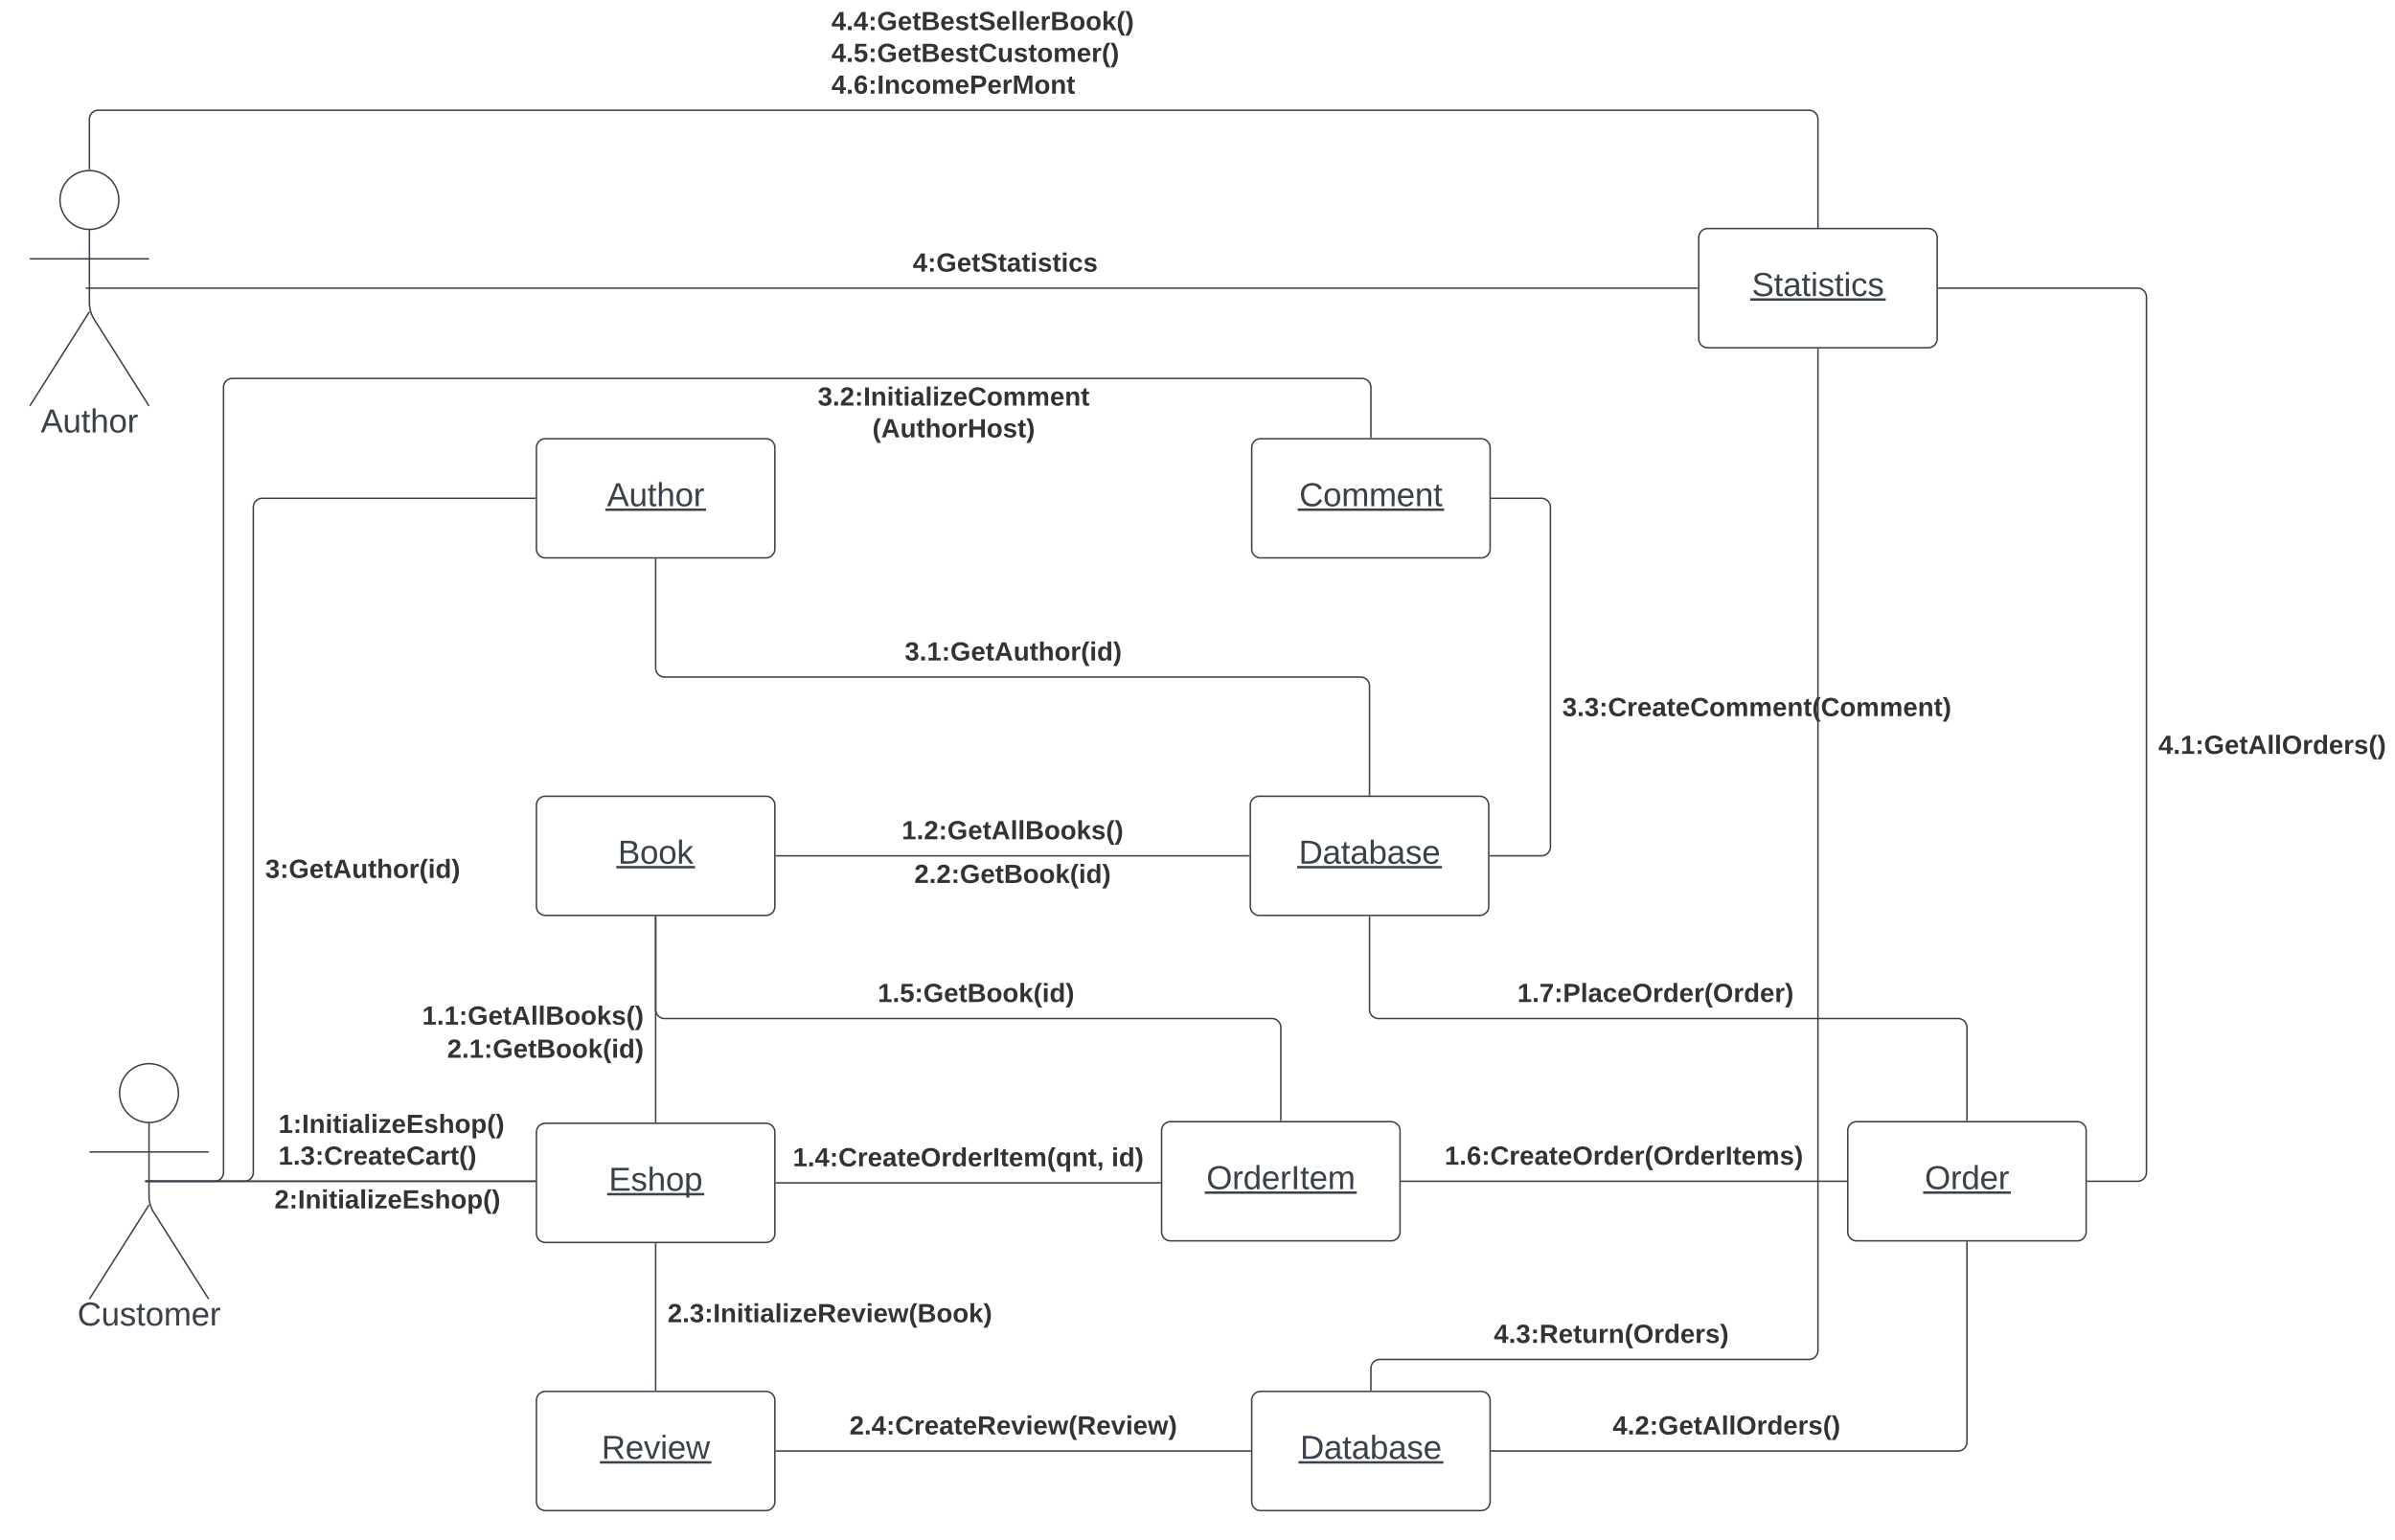 <svg xmlns="http://www.w3.org/2000/svg" xmlns:xlink="http://www.w3.org/1999/xlink" xmlns:lucid="lucid" width="1607.25" height="1034.04"><g transform="translate(-60 -45.5)" lucid:page-tab-id="0_0"><path d="M0 0h1870.87v1322.83H0z" fill="#fff"/><path d="M179.75 779.3c0 10.9-8.84 19.74-19.75 19.74-10.9 0-19.75-8.85-19.75-19.75 0-10.92 8.84-19.76 19.75-19.76 10.9 0 19.75 8.84 19.75 19.75z" stroke="#3a414a" fill="#fff"/><path d="M160 799.04v49.3a20.7 20.7 0 0 0 3.2 11.07l36.8 58.14m-40-63.2l-40 63.2m0-98.75h80" stroke="#3a414a" fill="none"/><path d="M120 765.54a6 6 0 0 1 6-6h68a6 6 0 0 1 6 6v168a6 6 0 0 1-6 6h-68a6 6 0 0 1-6-6z" fill="none"/><use xlink:href="#a" transform="matrix(1,0,0,1,40,917.537) translate(71.944 17.778)"/><path d="M1300 804.47a6 6 0 0 1 6-6h148a6 6 0 0 1 6 6v68a6 6 0 0 1-6 6h-148a6 6 0 0 1-6-6z" stroke="#3a414a" fill="#fff"/><use xlink:href="#b" transform="matrix(1,0,0,1,1300,798.468) translate(51.672 45.278)"/><path d="M420 985.54a6 6 0 0 1 6-6h148a6 6 0 0 1 6 6v68a6 6 0 0 1-6 6H426a6 6 0 0 1-6-6z" stroke="#3a414a" fill="#fff"/><use xlink:href="#c" transform="matrix(1,0,0,1,420,979.537) translate(43.678 45.278)"/><path d="M839.54 804.47a6 6 0 0 1 6-6h148a6 6 0 0 1 6 6v68a6 6 0 0 1-6 6h-148a6 6 0 0 1-6-6z" stroke="#3a414a" fill="#fff"/><use xlink:href="#d" transform="matrix(1,0,0,1,839.536,798.468) translate(30.098 45.278)"/><path d="M420 586a6 6 0 0 1 6-6h148a6 6 0 0 1 6 6v68a6 6 0 0 1-6 6H426a6 6 0 0 1-6-6z" stroke="#3a414a" fill="#fff"/><use xlink:href="#e" transform="matrix(1,0,0,1,420,580) translate(54.696 45.278)"/><path d="M139.75 179.75c0 10.9-8.84 19.75-19.75 19.75-10.9 0-19.75-8.84-19.75-19.75 0-10.9 8.84-19.75 19.75-19.75 10.9 0 19.75 8.84 19.75 19.75z" stroke="#3a414a" fill="#fff"/><path d="M120 199.5v49.3a20.7 20.7 0 0 0 3.2 11.07L160 318m-40-63.2L80 318m0-98.75h80" stroke="#3a414a" fill="none"/><path d="M80 166a6 6 0 0 1 6-6h68a6 6 0 0 1 6 6v168a6 6 0 0 1-6 6H86a6 6 0 0 1-6-6z" fill="none"/><use xlink:href="#f" transform="matrix(1,0,0,1,0,318) translate(87.315 17.778)"/><path d="M900 346a6 6 0 0 1 6-6h148a6 6 0 0 1 6 6v68a6 6 0 0 1-6 6H906a6 6 0 0 1-6-6z" stroke="#3a414a" fill="#fff"/><use xlink:href="#g" transform="matrix(1,0,0,1,900,340) translate(31.949 45.278)"/><path d="M1200 204.93a6 6 0 0 1 6-6h148a6 6 0 0 1 6 6v68a6 6 0 0 1-6 6h-148a6 6 0 0 1-6-6z" stroke="#3a414a" fill="#fff"/><use xlink:href="#h" transform="matrix(1,0,0,1,1200,198.932) translate(35.622 45.278)"/><path d="M900 985.54a6 6 0 0 1 6-6h148a6 6 0 0 1 6 6v68a6 6 0 0 1-6 6H906a6 6 0 0 1-6-6z" stroke="#3a414a" fill="#fff"/><use xlink:href="#i" transform="matrix(1,0,0,1,900,979.537) translate(32.505 45.278)"/><path d="M420 805.54a6 6 0 0 1 6-6h148a6 6 0 0 1 6 6v68a6 6 0 0 1-6 6H426a6 6 0 0 1-6-6z" stroke="#3a414a" fill="#fff"/><use xlink:href="#j" transform="matrix(1,0,0,1,420,799.537) translate(48.524 45.278)"/><path d="M161 838.47h258.04M161 838.47h-3.5" stroke="#3a414a" fill="none"/><path d="M419.54 838.97h-.52v-1h.5z" stroke="#3a414a" stroke-width=".05" fill="#3a414a"/><use xlink:href="#k" transform="matrix(1,0,0,1,246.815,791.802) translate(0 14.222)"/><use xlink:href="#l" transform="matrix(1,0,0,1,246.815,791.802) translate(0 35.556)"/><path d="M161 838.47h258.04M161 838.47h-3.5M419.02 838.47h.52" stroke="#3a414a" fill="none"/><use xlink:href="#m" transform="matrix(1,0,0,1,244.148,842.468) translate(0 14.222)"/><path d="M420 346a6 6 0 0 1 6-6h148a6 6 0 0 1 6 6v68a6 6 0 0 1-6 6H426a6 6 0 0 1-6-6z" stroke="#3a414a" fill="#fff"/><use xlink:href="#n" transform="matrix(1,0,0,1,420,340) translate(47.32 45.278)"/><path d="M899.07 586a6 6 0 0 1 6-6h148a6 6 0 0 1 6 6v68a6 6 0 0 1-6 6h-148a6 6 0 0 1-6-6z" stroke="#3a414a" fill="#fff"/><use xlink:href="#i" transform="matrix(1,0,0,1,899.073,580) translate(32.505 45.278)"/><path d="M500 798.57v-137.6" stroke="#3a414a" fill="none"/><path d="M500.5 799.07h-1v-.5h1zM500.5 660.98h-1v-.52h1z" stroke="#3a414a" stroke-width=".05" fill="#3a414a"/><use xlink:href="#o" transform="matrix(1,0,0,1,343.259,719.102) translate(0 14.222)"/><use xlink:href="#p" transform="matrix(1,0,0,1,360.049,741.333) translate(0 14.222)"/><path d="M580.96 620H898.1" stroke="#3a414a" fill="none"/><path d="M580.98 620.5h-.52v-1h.52zM898.6 620.5h-.5v-1h.5z" stroke="#3a414a" stroke-width=".05" fill="#3a414a"/><use xlink:href="#q" transform="matrix(1,0,0,1,665.166,594.667) translate(0 14.222)"/><use xlink:href="#r" transform="matrix(1,0,0,1,673.561,624) translate(0 14.222)"/><path d="M580.96 839.54h257.6" stroke="#3a414a" fill="none"/><path d="M580.98 840.04h-.52v-1h.52zM839.07 840.04h-.5v-1h.5z" stroke="#3a414a" stroke-width=".05" fill="#3a414a"/><use xlink:href="#s" transform="matrix(1,0,0,1,592.016,814.203) translate(0 14.222)"/><use xlink:href="#t" transform="matrix(1,0,0,1,592.016,814.203) translate(213.877 14.222)"/><path d="M919.54 797.5v-62.27a6 6 0 0 0-6-6H506a6 6 0 0 1-6-6v-62.27" stroke="#3a414a" fill="none"/><path d="M920.04 798h-1v-.5h1zM500.5 660.98h-1v-.52h1z" stroke="#3a414a" stroke-width=".05" fill="#3a414a"/><use xlink:href="#u" transform="matrix(1,0,0,1,649.025,703.901) translate(0 14.222)"/><path d="M1000.5 838.47h298.54" stroke="#3a414a" fill="none"/><path d="M1000.5 838.97h-.5v-1h.5zM1299.54 838.97h-.52v-1h.52z" stroke="#3a414a" stroke-width=".05" fill="#3a414a"/><use xlink:href="#v" transform="matrix(1,0,0,1,1029.472,813.135) translate(0 14.222)"/><path d="M1380 797.5v-62.27a6 6 0 0 0-6-6H985.07a6 6 0 0 1-6-6v-62.27" stroke="#3a414a" fill="none"/><path d="M1380.5 798h-1v-.5h1zM979.57 660.98h-1v-.52h1z" stroke="#3a414a" stroke-width=".05" fill="#3a414a"/><use xlink:href="#w" transform="matrix(1,0,0,1,1078.284,703.901) translate(0 14.222)"/><path d="M161 838.47h63a6 6 0 0 0 6-6V386a6 6 0 0 1 6-6h183.04M161 838.47h-3.5" stroke="#3a414a" fill="none"/><path d="M419.54 380.5h-.52v-1h.52z" stroke="#3a414a" stroke-width=".05" fill="#3a414a"/><use xlink:href="#x" transform="matrix(1,0,0,1,238,620.588) translate(0 14.222)"/><path d="M500 880.5v98.07" stroke="#3a414a" fill="none"/><path d="M500.5 880.5h-1v-.5h1zM500.5 979.07h-1v-.5h1z" stroke="#3a414a" stroke-width=".05" fill="#3a414a"/><use xlink:href="#y" transform="matrix(1,0,0,1,508,918.87) translate(0 14.222)"/><path d="M580.96 1019.54h318.08" stroke="#3a414a" fill="none"/><path d="M580.98 1020.04h-.52v-1h.52zM899.54 1020.04h-.52v-1h.52z" stroke="#3a414a" stroke-width=".05" fill="#3a414a"/><use xlink:href="#z" transform="matrix(1,0,0,1,630.049,994.203) translate(0 14.222)"/><path d="M500 420.96V494a6 6 0 0 0 6 6h467.07a6 6 0 0 1 6 6v73.04" stroke="#3a414a" fill="none"/><path d="M500.5 420.98h-1v-.52h1zM979.57 579.54h-1v-.52h1z" stroke="#3a414a" stroke-width=".05" fill="#3a414a"/><use xlink:href="#A" transform="matrix(1,0,0,1,667.16,474.667) translate(0 14.222)"/><path d="M161 838.47h43a6 6 0 0 0 6-6V305.54a6 6 0 0 1 6-6h758a6 6 0 0 1 6 6v33.5M161 838.47h-3.5" stroke="#3a414a" fill="none"/><path d="M980.5 339.54h-1v-.52h1z" stroke="#3a414a" stroke-width=".05" fill="#3a414a"/><use xlink:href="#B" transform="matrix(1,0,0,1,608.815,303.537) translate(0.005 14.222)"/><use xlink:href="#C" transform="matrix(1,0,0,1,608.815,303.537) translate(36.622 35.556)"/><path d="M1060.96 380h33.5a6 6 0 0 1 6 6v228a6 6 0 0 1-6 6h-34.42" stroke="#3a414a" fill="none"/><path d="M1060.98 380.5h-.52v-1h.52zM1060.05 620.5h-.5v-1h.5z" stroke="#3a414a" stroke-width=".05" fill="#3a414a"/><use xlink:href="#D" transform="matrix(1,0,0,1,1108.464,512) translate(0 14.222)"/><path d="M121 238.93h1078.04M121 238.93h-3.5" stroke="#3a414a" fill="none"/><path d="M1199.54 239.43h-.52v-1h.52z" stroke="#3a414a" stroke-width=".05" fill="#3a414a"/><use xlink:href="#E" transform="matrix(1,0,0,1,672.568,213.598) translate(0 14.222)"/><path d="M1360.96 238.93h133.5a6 6 0 0 1 6 6v587.54a6 6 0 0 1-6 6h-33.5" stroke="#3a414a" fill="none"/><path d="M1360.98 239.43h-.52v-1h.52zM1460.98 838.97h-.52v-1h.52z" stroke="#3a414a" stroke-width=".05" fill="#3a414a"/><use xlink:href="#F" transform="matrix(1,0,0,1,1508.464,537.333) translate(0 14.222)"/><path d="M1380 879.43v134.1a6 6 0 0 1-6 6h-313.04" stroke="#3a414a" fill="none"/><path d="M1380.5 879.44h-1v-.5h1zM1060.98 1020.04h-.52v-1h.52z" stroke="#3a414a" stroke-width=".05" fill="#3a414a"/><use xlink:href="#G" transform="matrix(1,0,0,1,1142.272,994.203) translate(0 14.222)"/><path d="M980 978.57v-14.5a6 6 0 0 1 6-6h288a6 6 0 0 0 6-6V279.9" stroke="#3a414a" fill="none"/><path d="M980.5 979.07h-1v-.5h1zM1280.5 279.9h-1v-.5h1z" stroke="#3a414a" stroke-width=".05" fill="#3a414a"/><use xlink:href="#H" transform="matrix(1,0,0,1,1062.519,932.74) translate(0 14.222)"/><path d="M1280 197.97V125.5a6 6 0 0 0-6-6H126a6 6 0 0 0-6 6V159" stroke="#3a414a" fill="none"/><path d="M1280.5 198.47h-1v-.5h1zM120.5 159.56l-.47-.06h-.53v-.5h1z" stroke="#3a414a" stroke-width=".05" fill="#3a414a"/><g><use xlink:href="#I" transform="matrix(1,0,0,1,617.978,51.5) translate(0 14.222)"/><use xlink:href="#J" transform="matrix(1,0,0,1,617.978,51.5) translate(0 35.556)"/><use xlink:href="#K" transform="matrix(1,0,0,1,617.978,51.5) translate(0 56.889)"/></g><defs><path fill="#3a414a" d="M212-179c-10-28-35-45-73-45-59 0-87 40-87 99 0 60 29 101 89 101 43 0 62-24 78-52l27 14C228-24 195 4 139 4 59 4 22-46 18-125c-6-104 99-153 187-111 19 9 31 26 39 46" id="L"/><path fill="#3a414a" d="M84 4C-5 8 30-112 23-190h32v120c0 31 7 50 39 49 72-2 45-101 50-169h31l1 190h-30c-1-10 1-25-2-33-11 22-28 36-60 37" id="M"/><path fill="#3a414a" d="M135-143c-3-34-86-38-87 0 15 53 115 12 119 90S17 21 10-45l28-5c4 36 97 45 98 0-10-56-113-15-118-90-4-57 82-63 122-42 12 7 21 19 24 35" id="N"/><path fill="#3a414a" d="M59-47c-2 24 18 29 38 22v24C64 9 27 4 27-40v-127H5v-23h24l9-43h21v43h35v23H59v120" id="O"/><path fill="#3a414a" d="M100-194c62-1 85 37 85 99 1 63-27 99-86 99S16-35 15-95c0-66 28-99 85-99zM99-20c44 1 53-31 53-75 0-43-8-75-51-75s-53 32-53 75 10 74 51 75" id="P"/><path fill="#3a414a" d="M210-169c-67 3-38 105-44 169h-31v-121c0-29-5-50-35-48C34-165 62-65 56 0H25l-1-190h30c1 10-1 24 2 32 10-44 99-50 107 0 11-21 27-35 58-36 85-2 47 119 55 194h-31v-121c0-29-5-49-35-48" id="Q"/><path fill="#3a414a" d="M100-194c63 0 86 42 84 106H49c0 40 14 67 53 68 26 1 43-12 49-29l28 8c-11 28-37 45-77 45C44 4 14-33 15-96c1-61 26-98 85-98zm52 81c6-60-76-77-97-28-3 7-6 17-6 28h103" id="R"/><path fill="#3a414a" d="M114-163C36-179 61-72 57 0H25l-1-190h30c1 12-1 29 2 39 6-27 23-49 58-41v29" id="S"/><g id="a"><use transform="matrix(0.062,0,0,0.062,0,0)" xlink:href="#L"/><use transform="matrix(0.062,0,0,0.062,15.988,0)" xlink:href="#M"/><use transform="matrix(0.062,0,0,0.062,28.333,0)" xlink:href="#N"/><use transform="matrix(0.062,0,0,0.062,39.444,0)" xlink:href="#O"/><use transform="matrix(0.062,0,0,0.062,45.617,0)" xlink:href="#P"/><use transform="matrix(0.062,0,0,0.062,57.963,0)" xlink:href="#Q"/><use transform="matrix(0.062,0,0,0.062,76.42,0)" xlink:href="#R"/><use transform="matrix(0.062,0,0,0.062,88.765,0)" xlink:href="#S"/></g><path fill="#3a414a" d="M140-251c81 0 123 46 123 126C263-46 219 4 140 4 59 4 17-45 17-125s42-126 123-126zm0 227c63 0 89-41 89-101s-29-99-89-99c-61 0-89 39-89 99S79-25 140-24" id="T"/><path fill="#3a414a" d="M85-194c31 0 48 13 60 33l-1-100h32l1 261h-30c-2-10 0-23-3-31C134-8 116 4 85 4 32 4 16-35 15-94c0-66 23-100 70-100zm9 24c-40 0-46 34-46 75 0 40 6 74 45 74 42 0 51-32 51-76 0-42-9-74-50-73" id="U"/><g id="b"><use transform="matrix(0.062,0,0,0.062,0,0)" xlink:href="#T"/><use transform="matrix(0.062,0,0,0.062,17.284,0)" xlink:href="#S"/><use transform="matrix(0.062,0,0,0.062,24.63,0)" xlink:href="#U"/><use transform="matrix(0.062,0,0,0.062,36.975,0)" xlink:href="#R"/><use transform="matrix(0.062,0,0,0.062,49.321,0)" xlink:href="#S"/><path fill="#3a414a" d="M-1.1 1.54h58.88v1.63h-58.9z"/></g><path fill="#3a414a" d="M233-177c-1 41-23 64-60 70L243 0h-38l-65-103H63V0H30v-248c88 3 205-21 203 71zM63-129c60-2 137 13 137-47 0-61-80-42-137-45v92" id="V"/><path fill="#3a414a" d="M108 0H70L1-190h34L89-25l56-165h34" id="W"/><path fill="#3a414a" d="M24-231v-30h32v30H24zM24 0v-190h32V0H24" id="X"/><path fill="#3a414a" d="M206 0h-36l-40-164L89 0H53L-1-190h32L70-26l43-164h34l41 164 42-164h31" id="Y"/><g id="c"><use transform="matrix(0.062,0,0,0.062,0,0)" xlink:href="#V"/><use transform="matrix(0.062,0,0,0.062,15.988,0)" xlink:href="#R"/><use transform="matrix(0.062,0,0,0.062,28.333,0)" xlink:href="#W"/><use transform="matrix(0.062,0,0,0.062,39.444,0)" xlink:href="#X"/><use transform="matrix(0.062,0,0,0.062,44.321,0)" xlink:href="#R"/><use transform="matrix(0.062,0,0,0.062,56.667,0)" xlink:href="#Y"/><path fill="#3a414a" d="M-1.1 1.54h74.87v1.63H-1.1z"/></g><path fill="#3a414a" d="M33 0v-248h34V0H33" id="Z"/><g id="d"><use transform="matrix(0.062,0,0,0.062,0,0)" xlink:href="#T"/><use transform="matrix(0.062,0,0,0.062,17.284,0)" xlink:href="#S"/><use transform="matrix(0.062,0,0,0.062,24.63,0)" xlink:href="#U"/><use transform="matrix(0.062,0,0,0.062,36.975,0)" xlink:href="#R"/><use transform="matrix(0.062,0,0,0.062,49.321,0)" xlink:href="#S"/><use transform="matrix(0.062,0,0,0.062,56.667,0)" xlink:href="#Z"/><use transform="matrix(0.062,0,0,0.062,62.84,0)" xlink:href="#O"/><use transform="matrix(0.062,0,0,0.062,69.012,0)" xlink:href="#R"/><use transform="matrix(0.062,0,0,0.062,81.358,0)" xlink:href="#Q"/><path fill="#3a414a" d="M-1.1 1.54h102.03v1.63H-1.1z"/></g><path fill="#3a414a" d="M160-131c35 5 61 23 61 61C221 17 115-2 30 0v-248c76 3 177-17 177 60 0 33-19 50-47 57zm-97-11c50-1 110 9 110-42 0-47-63-36-110-37v79zm0 115c55-2 124 14 124-45 0-56-70-42-124-44v89" id="aa"/><path fill="#3a414a" d="M143 0L79-87 56-68V0H24v-261h32v163l83-92h37l-77 82L181 0h-38" id="ab"/><g id="e"><use transform="matrix(0.062,0,0,0.062,0,0)" xlink:href="#aa"/><use transform="matrix(0.062,0,0,0.062,14.815,0)" xlink:href="#P"/><use transform="matrix(0.062,0,0,0.062,27.16,0)" xlink:href="#P"/><use transform="matrix(0.062,0,0,0.062,39.506,0)" xlink:href="#ab"/><path fill="#3a414a" d="M-1.1 1.54h52.83v1.63H-1.1z"/></g><path fill="#3a414a" d="M205 0l-28-72H64L36 0H1l101-248h38L239 0h-34zm-38-99l-47-123c-12 45-31 82-46 123h93" id="ac"/><path fill="#3a414a" d="M106-169C34-169 62-67 57 0H25v-261h32l-1 103c12-21 28-36 61-36 89 0 53 116 60 194h-32v-121c2-32-8-49-39-48" id="ad"/><g id="f"><use transform="matrix(0.062,0,0,0.062,0,0)" xlink:href="#ac"/><use transform="matrix(0.062,0,0,0.062,14.815,0)" xlink:href="#M"/><use transform="matrix(0.062,0,0,0.062,27.16,0)" xlink:href="#O"/><use transform="matrix(0.062,0,0,0.062,33.333,0)" xlink:href="#ad"/><use transform="matrix(0.062,0,0,0.062,45.679,0)" xlink:href="#P"/><use transform="matrix(0.062,0,0,0.062,58.025,0)" xlink:href="#S"/></g><path fill="#3a414a" d="M117-194c89-4 53 116 60 194h-32v-121c0-31-8-49-39-48C34-167 62-67 57 0H25l-1-190h30c1 10-1 24 2 32 11-22 29-35 61-36" id="ae"/><g id="g"><use transform="matrix(0.062,0,0,0.062,0,0)" xlink:href="#L"/><use transform="matrix(0.062,0,0,0.062,15.988,0)" xlink:href="#P"/><use transform="matrix(0.062,0,0,0.062,28.333,0)" xlink:href="#Q"/><use transform="matrix(0.062,0,0,0.062,46.79,0)" xlink:href="#Q"/><use transform="matrix(0.062,0,0,0.062,65.247,0)" xlink:href="#R"/><use transform="matrix(0.062,0,0,0.062,77.593,0)" xlink:href="#ae"/><use transform="matrix(0.062,0,0,0.062,89.938,0)" xlink:href="#O"/><path fill="#3a414a" d="M-1.1 1.54H97.2v1.63H-1.1z"/></g><path fill="#3a414a" d="M185-189c-5-48-123-54-124 2 14 75 158 14 163 119 3 78-121 87-175 55-17-10-28-26-33-46l33-7c5 56 141 63 141-1 0-78-155-14-162-118-5-82 145-84 179-34 5 7 8 16 11 25" id="af"/><path fill="#3a414a" d="M141-36C126-15 110 5 73 4 37 3 15-17 15-53c-1-64 63-63 125-63 3-35-9-54-41-54-24 1-41 7-42 31l-33-3c5-37 33-52 76-52 45 0 72 20 72 64v82c-1 20 7 32 28 27v20c-31 9-61-2-59-35zM48-53c0 20 12 33 32 33 41-3 63-29 60-74-43 2-92-5-92 41" id="ag"/><path fill="#3a414a" d="M96-169c-40 0-48 33-48 73s9 75 48 75c24 0 41-14 43-38l32 2c-6 37-31 61-74 61-59 0-76-41-82-99-10-93 101-131 147-64 4 7 5 14 7 22l-32 3c-4-21-16-35-41-35" id="ah"/><g id="h"><use transform="matrix(0.062,0,0,0.062,0,0)" xlink:href="#af"/><use transform="matrix(0.062,0,0,0.062,14.815,0)" xlink:href="#O"/><use transform="matrix(0.062,0,0,0.062,20.988,0)" xlink:href="#ag"/><use transform="matrix(0.062,0,0,0.062,33.333,0)" xlink:href="#O"/><use transform="matrix(0.062,0,0,0.062,39.506,0)" xlink:href="#X"/><use transform="matrix(0.062,0,0,0.062,44.383,0)" xlink:href="#N"/><use transform="matrix(0.062,0,0,0.062,55.494,0)" xlink:href="#O"/><use transform="matrix(0.062,0,0,0.062,61.667,0)" xlink:href="#X"/><use transform="matrix(0.062,0,0,0.062,66.543,0)" xlink:href="#ah"/><use transform="matrix(0.062,0,0,0.062,77.654,0)" xlink:href="#N"/><path fill="#3a414a" d="M-1.1 1.54h90.98v1.63h-91z"/></g><path fill="#3a414a" d="M30-248c118-7 216 8 213 122C240-48 200 0 122 0H30v-248zM63-27c89 8 146-16 146-99s-60-101-146-95v194" id="ai"/><path fill="#3a414a" d="M115-194c53 0 69 39 70 98 0 66-23 100-70 100C84 3 66-7 56-30L54 0H23l1-261h32v101c10-23 28-34 59-34zm-8 174c40 0 45-34 45-75 0-40-5-75-45-74-42 0-51 32-51 76 0 43 10 73 51 73" id="aj"/><g id="i"><use transform="matrix(0.062,0,0,0.062,0,0)" xlink:href="#ai"/><use transform="matrix(0.062,0,0,0.062,15.988,0)" xlink:href="#ag"/><use transform="matrix(0.062,0,0,0.062,28.333,0)" xlink:href="#O"/><use transform="matrix(0.062,0,0,0.062,34.506,0)" xlink:href="#ag"/><use transform="matrix(0.062,0,0,0.062,46.852,0)" xlink:href="#aj"/><use transform="matrix(0.062,0,0,0.062,59.198,0)" xlink:href="#ag"/><use transform="matrix(0.062,0,0,0.062,71.543,0)" xlink:href="#N"/><use transform="matrix(0.062,0,0,0.062,82.654,0)" xlink:href="#R"/><path fill="#3a414a" d="M-1.1 1.54h97.2v1.63H-1.1z"/></g><path fill="#3a414a" d="M30 0v-248h187v28H63v79h144v27H63v87h162V0H30" id="ak"/><path fill="#3a414a" d="M115-194c55 1 70 41 70 98S169 2 115 4C84 4 66-9 55-30l1 105H24l-1-265h31l2 30c10-21 28-34 59-34zm-8 174c40 0 45-34 45-75s-6-73-45-74c-42 0-51 32-51 76 0 43 10 73 51 73" id="al"/><g id="j"><use transform="matrix(0.062,0,0,0.062,0,0)" xlink:href="#ak"/><use transform="matrix(0.062,0,0,0.062,14.815,0)" xlink:href="#N"/><use transform="matrix(0.062,0,0,0.062,25.926,0)" xlink:href="#ad"/><use transform="matrix(0.062,0,0,0.062,38.272,0)" xlink:href="#P"/><use transform="matrix(0.062,0,0,0.062,50.617,0)" xlink:href="#al"/><path fill="#3a414a" d="M-1.1 1.54h65.18v1.63h-65.2z"/></g><path fill="#333" d="M23 0v-37h61v-169l-59 37v-38l62-41h46v211h57V0H23" id="am"/><path fill="#333" d="M35-132v-50h50v50H35zM35 0v-49h50V0H35" id="an"/><path fill="#333" d="M24 0v-248h52V0H24" id="ao"/><path fill="#333" d="M135-194c87-1 58 113 63 194h-50c-7-57 23-157-34-157-59 0-34 97-39 157H25l-1-190h47c2 12-1 28 3 38 12-26 28-41 61-42" id="ap"/><path fill="#333" d="M25-224v-37h50v37H25zM25 0v-190h50V0H25" id="aq"/><path fill="#333" d="M115-3C79 11 28 4 28-45v-112H4v-33h27l15-45h31v45h36v33H77v99c-1 23 16 31 38 25v30" id="ar"/><path fill="#333" d="M133-34C117-15 103 5 69 4 32 3 11-16 11-54c-1-60 55-63 116-61 1-26-3-47-28-47-18 1-26 9-28 27l-52-2c7-38 36-58 82-57s74 22 75 68l1 82c-1 14 12 18 25 15v27c-30 8-71 5-69-32zm-48 3c29 0 43-24 42-57-32 0-66-3-65 30 0 17 8 27 23 27" id="as"/><path fill="#333" d="M25 0v-261h50V0H25" id="at"/><path fill="#333" d="M12 0v-35l95-120H19v-35h142v35L67-36h103V0H12" id="au"/><path fill="#333" d="M185-48c-13 30-37 53-82 52C43 2 14-33 14-96s30-98 90-98c62 0 83 45 84 108H66c0 31 8 55 39 56 18 0 30-7 34-22zm-45-69c5-46-57-63-70-21-2 6-4 13-4 21h74" id="av"/><path fill="#333" d="M24 0v-248h195v40H76v63h132v40H76v65h150V0H24" id="aw"/><path fill="#333" d="M137-138c1-29-70-34-71-4 15 46 118 7 119 86 1 83-164 76-172 9l43-7c4 19 20 25 44 25 33 8 57-30 24-41C81-84 22-81 20-136c-2-80 154-74 161-7" id="ax"/><path fill="#333" d="M114-157C55-157 80-60 75 0H25v-261h50l-1 109c12-26 28-41 61-42 86-1 58 113 63 194h-50c-7-57 23-157-34-157" id="ay"/><path fill="#333" d="M110-194c64 0 96 36 96 99 0 64-35 99-97 99-61 0-95-36-95-99 0-62 34-99 96-99zm-1 164c35 0 45-28 45-65 0-40-10-65-43-65-34 0-45 26-45 65 0 36 10 65 43 65" id="az"/><path fill="#333" d="M135-194c53 0 70 44 70 98 0 56-19 98-73 100-31 1-45-17-59-34 3 33 2 69 2 105H25l-1-265h48c2 10 0 23 3 31 11-24 29-35 60-35zM114-30c33 0 39-31 40-66 0-38-9-64-40-64-56 0-55 130 0 130" id="aA"/><path fill="#333" d="M67-93c0 74 22 123 53 168H70C40 30 18-18 18-93s22-123 52-168h50c-32 44-53 94-53 168" id="aB"/><path fill="#333" d="M102-93c0 74-22 123-52 168H0C30 29 54-18 53-93c0-74-22-123-53-168h50c30 45 52 94 52 168" id="aC"/><g id="k"><use transform="matrix(0.049,0,0,0.049,0,0)" xlink:href="#am"/><use transform="matrix(0.049,0,0,0.049,9.877,0)" xlink:href="#an"/><use transform="matrix(0.049,0,0,0.049,15.753,0)" xlink:href="#ao"/><use transform="matrix(0.049,0,0,0.049,20.691,0)" xlink:href="#ap"/><use transform="matrix(0.049,0,0,0.049,31.506,0)" xlink:href="#aq"/><use transform="matrix(0.049,0,0,0.049,36.444,0)" xlink:href="#ar"/><use transform="matrix(0.049,0,0,0.049,42.321,0)" xlink:href="#aq"/><use transform="matrix(0.049,0,0,0.049,47.259,0)" xlink:href="#as"/><use transform="matrix(0.049,0,0,0.049,57.136,0)" xlink:href="#at"/><use transform="matrix(0.049,0,0,0.049,62.074,0)" xlink:href="#aq"/><use transform="matrix(0.049,0,0,0.049,67.012,0)" xlink:href="#au"/><use transform="matrix(0.049,0,0,0.049,75.901,0)" xlink:href="#av"/><use transform="matrix(0.049,0,0,0.049,85.778,0)" xlink:href="#aw"/><use transform="matrix(0.049,0,0,0.049,97.63,0)" xlink:href="#ax"/><use transform="matrix(0.049,0,0,0.049,107.506,0)" xlink:href="#ay"/><use transform="matrix(0.049,0,0,0.049,118.321,0)" xlink:href="#az"/><use transform="matrix(0.049,0,0,0.049,129.136,0)" xlink:href="#aA"/><use transform="matrix(0.049,0,0,0.049,139.951,0)" xlink:href="#aB"/><use transform="matrix(0.049,0,0,0.049,145.827,0)" xlink:href="#aC"/></g><path fill="#333" d="M24 0v-54h51V0H24" id="aD"/><path fill="#333" d="M128-127c34 4 56 21 59 58 7 91-148 94-172 28-4-9-6-17-7-26l51-5c1 24 16 35 40 36 23 0 39-12 38-36-1-31-31-36-65-34v-40c32 2 59-3 59-33 0-20-13-33-34-33s-33 13-35 32l-50-3c6-44 37-68 86-68 50 0 83 20 83 66 0 35-22 52-53 58" id="aE"/><path fill="#333" d="M67-125c0 53 21 87 73 88 37 1 54-22 65-47l45 17C233-25 199 4 140 4 58 4 20-42 15-125 8-235 124-281 211-232c18 10 29 29 36 50l-46 12c-8-25-30-41-62-41-52 0-71 34-72 86" id="aF"/><path fill="#333" d="M135-150c-39-12-60 13-60 57V0H25l-1-190h47c2 13-1 29 3 40 6-28 27-53 61-41v41" id="aG"/><g id="l"><use transform="matrix(0.049,0,0,0.049,0,0)" xlink:href="#am"/><use transform="matrix(0.049,0,0,0.049,9.877,0)" xlink:href="#aD"/><use transform="matrix(0.049,0,0,0.049,14.815,0)" xlink:href="#aE"/><use transform="matrix(0.049,0,0,0.049,24.691,0)" xlink:href="#an"/><use transform="matrix(0.049,0,0,0.049,30.568,0)" xlink:href="#aF"/><use transform="matrix(0.049,0,0,0.049,43.358,0)" xlink:href="#aG"/><use transform="matrix(0.049,0,0,0.049,50.272,0)" xlink:href="#av"/><use transform="matrix(0.049,0,0,0.049,60.148,0)" xlink:href="#as"/><use transform="matrix(0.049,0,0,0.049,70.025,0)" xlink:href="#ar"/><use transform="matrix(0.049,0,0,0.049,75.901,0)" xlink:href="#av"/><use transform="matrix(0.049,0,0,0.049,85.778,0)" xlink:href="#aF"/><use transform="matrix(0.049,0,0,0.049,98.568,0)" xlink:href="#as"/><use transform="matrix(0.049,0,0,0.049,108.444,0)" xlink:href="#aG"/><use transform="matrix(0.049,0,0,0.049,115.358,0)" xlink:href="#ar"/><use transform="matrix(0.049,0,0,0.049,121.235,0)" xlink:href="#aB"/><use transform="matrix(0.049,0,0,0.049,127.111,0)" xlink:href="#aC"/></g><path fill="#333" d="M182-182c0 78-84 86-111 141h115V0H12c-6-101 99-100 120-180 1-22-12-31-33-32-23 0-32 14-35 34l-49-3c5-45 32-70 84-70 51 0 83 22 83 69" id="aH"/><g id="m"><use transform="matrix(0.049,0,0,0.049,0,0)" xlink:href="#aH"/><use transform="matrix(0.049,0,0,0.049,9.877,0)" xlink:href="#an"/><use transform="matrix(0.049,0,0,0.049,15.753,0)" xlink:href="#ao"/><use transform="matrix(0.049,0,0,0.049,20.691,0)" xlink:href="#ap"/><use transform="matrix(0.049,0,0,0.049,31.506,0)" xlink:href="#aq"/><use transform="matrix(0.049,0,0,0.049,36.444,0)" xlink:href="#ar"/><use transform="matrix(0.049,0,0,0.049,42.321,0)" xlink:href="#aq"/><use transform="matrix(0.049,0,0,0.049,47.259,0)" xlink:href="#as"/><use transform="matrix(0.049,0,0,0.049,57.136,0)" xlink:href="#at"/><use transform="matrix(0.049,0,0,0.049,62.074,0)" xlink:href="#aq"/><use transform="matrix(0.049,0,0,0.049,67.012,0)" xlink:href="#au"/><use transform="matrix(0.049,0,0,0.049,75.901,0)" xlink:href="#av"/><use transform="matrix(0.049,0,0,0.049,85.778,0)" xlink:href="#aw"/><use transform="matrix(0.049,0,0,0.049,97.63,0)" xlink:href="#ax"/><use transform="matrix(0.049,0,0,0.049,107.506,0)" xlink:href="#ay"/><use transform="matrix(0.049,0,0,0.049,118.321,0)" xlink:href="#az"/><use transform="matrix(0.049,0,0,0.049,129.136,0)" xlink:href="#aA"/><use transform="matrix(0.049,0,0,0.049,139.951,0)" xlink:href="#aB"/><use transform="matrix(0.049,0,0,0.049,145.827,0)" xlink:href="#aC"/></g><g id="n"><use transform="matrix(0.062,0,0,0.062,0,0)" xlink:href="#ac"/><use transform="matrix(0.062,0,0,0.062,14.815,0)" xlink:href="#M"/><use transform="matrix(0.062,0,0,0.062,27.16,0)" xlink:href="#O"/><use transform="matrix(0.062,0,0,0.062,33.333,0)" xlink:href="#ad"/><use transform="matrix(0.062,0,0,0.062,45.679,0)" xlink:href="#P"/><use transform="matrix(0.062,0,0,0.062,58.025,0)" xlink:href="#S"/><path fill="#3a414a" d="M-1.1 1.54h67.58v1.63h-67.6z"/></g><path fill="#333" d="M67-125c0 54 23 88 75 88 28 0 53-7 68-21v-34h-60v-39h108v91C232-14 192 4 140 4 58 4 20-42 15-125 8-236 126-280 215-234c19 10 29 26 37 47l-47 15c-11-23-29-39-63-39-53 1-75 33-75 86" id="aI"/><path fill="#333" d="M199 0l-22-63H83L61 0H9l90-248h61L250 0h-51zm-33-102l-36-108c-10 38-24 72-36 108h72" id="aJ"/><path fill="#333" d="M182-130c37 4 62 22 62 59C244 23 116-4 24 0v-248c84 5 203-23 205 63 0 31-19 50-47 55zM76-148c40-3 101 13 101-30 0-44-60-28-101-31v61zm0 110c48-3 116 14 116-37 0-48-69-32-116-35v72" id="aK"/><path fill="#333" d="M147 0L96-86 75-71V0H25v-261h50v150l67-79h53l-66 74L201 0h-54" id="aL"/><g id="o"><use transform="matrix(0.049,0,0,0.049,0,0)" xlink:href="#am"/><use transform="matrix(0.049,0,0,0.049,9.877,0)" xlink:href="#aD"/><use transform="matrix(0.049,0,0,0.049,14.815,0)" xlink:href="#am"/><use transform="matrix(0.049,0,0,0.049,24.691,0)" xlink:href="#an"/><use transform="matrix(0.049,0,0,0.049,30.568,0)" xlink:href="#aI"/><use transform="matrix(0.049,0,0,0.049,44.395,0)" xlink:href="#av"/><use transform="matrix(0.049,0,0,0.049,54.272,0)" xlink:href="#ar"/><use transform="matrix(0.049,0,0,0.049,60.148,0)" xlink:href="#aJ"/><use transform="matrix(0.049,0,0,0.049,72.938,0)" xlink:href="#at"/><use transform="matrix(0.049,0,0,0.049,77.877,0)" xlink:href="#at"/><use transform="matrix(0.049,0,0,0.049,82.815,0)" xlink:href="#aK"/><use transform="matrix(0.049,0,0,0.049,95.605,0)" xlink:href="#az"/><use transform="matrix(0.049,0,0,0.049,106.42,0)" xlink:href="#az"/><use transform="matrix(0.049,0,0,0.049,117.235,0)" xlink:href="#aL"/><use transform="matrix(0.049,0,0,0.049,127.111,0)" xlink:href="#ax"/><use transform="matrix(0.049,0,0,0.049,136.988,0)" xlink:href="#aB"/><use transform="matrix(0.049,0,0,0.049,142.864,0)" xlink:href="#aC"/></g><path fill="#333" d="M88-194c31-1 46 15 58 34l-1-101h50l1 261h-48c-2-10 0-23-3-31C134-8 116 4 84 4 32 4 16-41 15-95c0-56 19-97 73-99zm17 164c33 0 40-30 41-66 1-37-9-64-41-64s-38 30-39 65c0 43 13 65 39 65" id="aM"/><g id="p"><use transform="matrix(0.049,0,0,0.049,0,0)" xlink:href="#aH"/><use transform="matrix(0.049,0,0,0.049,9.877,0)" xlink:href="#aD"/><use transform="matrix(0.049,0,0,0.049,14.815,0)" xlink:href="#am"/><use transform="matrix(0.049,0,0,0.049,24.691,0)" xlink:href="#an"/><use transform="matrix(0.049,0,0,0.049,30.568,0)" xlink:href="#aI"/><use transform="matrix(0.049,0,0,0.049,44.395,0)" xlink:href="#av"/><use transform="matrix(0.049,0,0,0.049,54.272,0)" xlink:href="#ar"/><use transform="matrix(0.049,0,0,0.049,60.148,0)" xlink:href="#aK"/><use transform="matrix(0.049,0,0,0.049,72.938,0)" xlink:href="#az"/><use transform="matrix(0.049,0,0,0.049,83.753,0)" xlink:href="#az"/><use transform="matrix(0.049,0,0,0.049,94.568,0)" xlink:href="#aL"/><use transform="matrix(0.049,0,0,0.049,104.444,0)" xlink:href="#aB"/><use transform="matrix(0.049,0,0,0.049,110.321,0)" xlink:href="#aq"/><use transform="matrix(0.049,0,0,0.049,115.259,0)" xlink:href="#aM"/><use transform="matrix(0.049,0,0,0.049,126.074,0)" xlink:href="#aC"/></g><g id="q"><use transform="matrix(0.049,0,0,0.049,0,0)" xlink:href="#am"/><use transform="matrix(0.049,0,0,0.049,9.877,0)" xlink:href="#aD"/><use transform="matrix(0.049,0,0,0.049,14.815,0)" xlink:href="#aH"/><use transform="matrix(0.049,0,0,0.049,24.691,0)" xlink:href="#an"/><use transform="matrix(0.049,0,0,0.049,30.568,0)" xlink:href="#aI"/><use transform="matrix(0.049,0,0,0.049,44.395,0)" xlink:href="#av"/><use transform="matrix(0.049,0,0,0.049,54.272,0)" xlink:href="#ar"/><use transform="matrix(0.049,0,0,0.049,60.148,0)" xlink:href="#aJ"/><use transform="matrix(0.049,0,0,0.049,72.938,0)" xlink:href="#at"/><use transform="matrix(0.049,0,0,0.049,77.877,0)" xlink:href="#at"/><use transform="matrix(0.049,0,0,0.049,82.815,0)" xlink:href="#aK"/><use transform="matrix(0.049,0,0,0.049,95.605,0)" xlink:href="#az"/><use transform="matrix(0.049,0,0,0.049,106.42,0)" xlink:href="#az"/><use transform="matrix(0.049,0,0,0.049,117.235,0)" xlink:href="#aL"/><use transform="matrix(0.049,0,0,0.049,127.111,0)" xlink:href="#ax"/><use transform="matrix(0.049,0,0,0.049,136.988,0)" xlink:href="#aB"/><use transform="matrix(0.049,0,0,0.049,142.864,0)" xlink:href="#aC"/></g><g id="r"><use transform="matrix(0.049,0,0,0.049,0,0)" xlink:href="#aH"/><use transform="matrix(0.049,0,0,0.049,9.877,0)" xlink:href="#aD"/><use transform="matrix(0.049,0,0,0.049,14.815,0)" xlink:href="#aH"/><use transform="matrix(0.049,0,0,0.049,24.691,0)" xlink:href="#an"/><use transform="matrix(0.049,0,0,0.049,30.568,0)" xlink:href="#aI"/><use transform="matrix(0.049,0,0,0.049,44.395,0)" xlink:href="#av"/><use transform="matrix(0.049,0,0,0.049,54.272,0)" xlink:href="#ar"/><use transform="matrix(0.049,0,0,0.049,60.148,0)" xlink:href="#aK"/><use transform="matrix(0.049,0,0,0.049,72.938,0)" xlink:href="#az"/><use transform="matrix(0.049,0,0,0.049,83.753,0)" xlink:href="#az"/><use transform="matrix(0.049,0,0,0.049,94.568,0)" xlink:href="#aL"/><use transform="matrix(0.049,0,0,0.049,104.444,0)" xlink:href="#aB"/><use transform="matrix(0.049,0,0,0.049,110.321,0)" xlink:href="#aq"/><use transform="matrix(0.049,0,0,0.049,115.259,0)" xlink:href="#aM"/><use transform="matrix(0.049,0,0,0.049,126.074,0)" xlink:href="#aC"/></g><path fill="#333" d="M165-50V0h-47v-50H5v-38l105-160h55v161h33v37h-33zm-47-37l2-116L46-87h72" id="aN"/><path fill="#333" d="M140-251c80 0 125 45 125 126S219 4 139 4C58 4 15-44 15-125s44-126 125-126zm-1 214c52 0 73-35 73-88 0-50-21-86-72-86-52 0-73 35-73 86s22 88 72 88" id="aO"/><path fill="#333" d="M220-157c-53 9-28 100-34 157h-49v-107c1-27-5-49-29-50C55-147 81-57 75 0H25l-1-190h47c2 12-1 28 3 38 10-53 101-56 108 0 13-22 24-43 59-42 82 1 51 116 57 194h-49v-107c-1-25-5-48-29-50" id="aP"/><path fill="#333" d="M84 4C32 4 15-41 15-95c0-55 18-99 73-99 29 0 47 12 58 34l2-30h48l-1 265h-49V-32C136-9 114 4 84 4zm21-34c32 0 41-29 41-66 0-36-9-64-40-64-33 0-39 30-40 65 0 43 13 65 39 65" id="aQ"/><path fill="#333" d="M76-54c-1 42 2 86-19 110H24C36 42 46 24 48 0H25v-54h51" id="aR"/><g id="s"><use transform="matrix(0.049,0,0,0.049,0,0)" xlink:href="#am"/><use transform="matrix(0.049,0,0,0.049,9.877,0)" xlink:href="#aD"/><use transform="matrix(0.049,0,0,0.049,14.815,0)" xlink:href="#aN"/><use transform="matrix(0.049,0,0,0.049,24.691,0)" xlink:href="#an"/><use transform="matrix(0.049,0,0,0.049,30.568,0)" xlink:href="#aF"/><use transform="matrix(0.049,0,0,0.049,43.358,0)" xlink:href="#aG"/><use transform="matrix(0.049,0,0,0.049,50.272,0)" xlink:href="#av"/><use transform="matrix(0.049,0,0,0.049,60.148,0)" xlink:href="#as"/><use transform="matrix(0.049,0,0,0.049,70.025,0)" xlink:href="#ar"/><use transform="matrix(0.049,0,0,0.049,75.901,0)" xlink:href="#av"/><use transform="matrix(0.049,0,0,0.049,85.778,0)" xlink:href="#aO"/><use transform="matrix(0.049,0,0,0.049,99.605,0)" xlink:href="#aG"/><use transform="matrix(0.049,0,0,0.049,106.519,0)" xlink:href="#aM"/><use transform="matrix(0.049,0,0,0.049,117.333,0)" xlink:href="#av"/><use transform="matrix(0.049,0,0,0.049,127.21,0)" xlink:href="#aG"/><use transform="matrix(0.049,0,0,0.049,134.123,0)" xlink:href="#ao"/><use transform="matrix(0.049,0,0,0.049,139.062,0)" xlink:href="#ar"/><use transform="matrix(0.049,0,0,0.049,144.938,0)" xlink:href="#av"/><use transform="matrix(0.049,0,0,0.049,154.815,0)" xlink:href="#aP"/><use transform="matrix(0.049,0,0,0.049,170.617,0)" xlink:href="#aB"/><use transform="matrix(0.049,0,0,0.049,176.494,0)" xlink:href="#aQ"/><use transform="matrix(0.049,0,0,0.049,187.309,0)" xlink:href="#ap"/><use transform="matrix(0.049,0,0,0.049,198.123,0)" xlink:href="#ar"/><use transform="matrix(0.049,0,0,0.049,204,0)" xlink:href="#aR"/></g><g id="t"><use transform="matrix(0.049,0,0,0.049,0,0)" xlink:href="#aq"/><use transform="matrix(0.049,0,0,0.049,4.938,0)" xlink:href="#aM"/><use transform="matrix(0.049,0,0,0.049,15.753,0)" xlink:href="#aC"/></g><path fill="#333" d="M139-81c0-46-55-55-73-27H18l9-140h149v37H72l-4 63c44-38 133-4 122 66C201 21 21 35 11-62l49-4c5 18 15 30 39 30 26 0 40-18 40-45" id="aS"/><g id="u"><use transform="matrix(0.049,0,0,0.049,0,0)" xlink:href="#am"/><use transform="matrix(0.049,0,0,0.049,9.877,0)" xlink:href="#aD"/><use transform="matrix(0.049,0,0,0.049,14.815,0)" xlink:href="#aS"/><use transform="matrix(0.049,0,0,0.049,24.691,0)" xlink:href="#an"/><use transform="matrix(0.049,0,0,0.049,30.568,0)" xlink:href="#aI"/><use transform="matrix(0.049,0,0,0.049,44.395,0)" xlink:href="#av"/><use transform="matrix(0.049,0,0,0.049,54.272,0)" xlink:href="#ar"/><use transform="matrix(0.049,0,0,0.049,60.148,0)" xlink:href="#aK"/><use transform="matrix(0.049,0,0,0.049,72.938,0)" xlink:href="#az"/><use transform="matrix(0.049,0,0,0.049,83.753,0)" xlink:href="#az"/><use transform="matrix(0.049,0,0,0.049,94.568,0)" xlink:href="#aL"/><use transform="matrix(0.049,0,0,0.049,104.444,0)" xlink:href="#aB"/><use transform="matrix(0.049,0,0,0.049,110.321,0)" xlink:href="#aq"/><use transform="matrix(0.049,0,0,0.049,115.259,0)" xlink:href="#aM"/><use transform="matrix(0.049,0,0,0.049,126.074,0)" xlink:href="#aC"/></g><path fill="#333" d="M115-159c48 0 72 30 72 78 0 54-30 85-83 85-64 0-91-50-91-122 0-98 58-163 141-120 15 8 21 24 27 44l-47 6c-5-31-48-31-61-4-7 14-11 33-11 60 9-17 28-27 53-27zM102-35c24 0 36-20 36-45s-11-43-37-43c-23 0-36 14-36 38 0 27 11 50 37 50" id="aT"/><g id="v"><use transform="matrix(0.049,0,0,0.049,0,0)" xlink:href="#am"/><use transform="matrix(0.049,0,0,0.049,9.877,0)" xlink:href="#aD"/><use transform="matrix(0.049,0,0,0.049,14.815,0)" xlink:href="#aT"/><use transform="matrix(0.049,0,0,0.049,24.691,0)" xlink:href="#an"/><use transform="matrix(0.049,0,0,0.049,30.568,0)" xlink:href="#aF"/><use transform="matrix(0.049,0,0,0.049,43.358,0)" xlink:href="#aG"/><use transform="matrix(0.049,0,0,0.049,50.272,0)" xlink:href="#av"/><use transform="matrix(0.049,0,0,0.049,60.148,0)" xlink:href="#as"/><use transform="matrix(0.049,0,0,0.049,70.025,0)" xlink:href="#ar"/><use transform="matrix(0.049,0,0,0.049,75.901,0)" xlink:href="#av"/><use transform="matrix(0.049,0,0,0.049,85.778,0)" xlink:href="#aO"/><use transform="matrix(0.049,0,0,0.049,99.605,0)" xlink:href="#aG"/><use transform="matrix(0.049,0,0,0.049,106.519,0)" xlink:href="#aM"/><use transform="matrix(0.049,0,0,0.049,117.333,0)" xlink:href="#av"/><use transform="matrix(0.049,0,0,0.049,127.21,0)" xlink:href="#aG"/><use transform="matrix(0.049,0,0,0.049,134.123,0)" xlink:href="#aB"/><use transform="matrix(0.049,0,0,0.049,140,0)" xlink:href="#aO"/><use transform="matrix(0.049,0,0,0.049,153.827,0)" xlink:href="#aG"/><use transform="matrix(0.049,0,0,0.049,160.741,0)" xlink:href="#aM"/><use transform="matrix(0.049,0,0,0.049,171.556,0)" xlink:href="#av"/><use transform="matrix(0.049,0,0,0.049,181.432,0)" xlink:href="#aG"/><use transform="matrix(0.049,0,0,0.049,188.346,0)" xlink:href="#ao"/><use transform="matrix(0.049,0,0,0.049,193.284,0)" xlink:href="#ar"/><use transform="matrix(0.049,0,0,0.049,199.16,0)" xlink:href="#av"/><use transform="matrix(0.049,0,0,0.049,209.037,0)" xlink:href="#aP"/><use transform="matrix(0.049,0,0,0.049,224.84,0)" xlink:href="#ax"/><use transform="matrix(0.049,0,0,0.049,234.716,0)" xlink:href="#aC"/></g><path fill="#333" d="M52 0c1-96 47-148 87-207H15v-41h169v40c-36 62-79 113-81 208H52" id="aU"/><path fill="#333" d="M24-248c93 1 206-16 204 79-1 75-69 88-152 82V0H24v-248zm52 121c47 0 100 7 100-41 0-47-54-39-100-39v80" id="aV"/><path fill="#333" d="M190-63c-7 42-38 67-86 67-59 0-84-38-90-98-12-110 154-137 174-36l-49 2c-2-19-15-32-35-32-30 0-35 28-38 64-6 74 65 87 74 30" id="aW"/><g id="w"><use transform="matrix(0.049,0,0,0.049,0,0)" xlink:href="#am"/><use transform="matrix(0.049,0,0,0.049,9.877,0)" xlink:href="#aD"/><use transform="matrix(0.049,0,0,0.049,14.815,0)" xlink:href="#aU"/><use transform="matrix(0.049,0,0,0.049,24.691,0)" xlink:href="#an"/><use transform="matrix(0.049,0,0,0.049,30.568,0)" xlink:href="#aV"/><use transform="matrix(0.049,0,0,0.049,42.42,0)" xlink:href="#at"/><use transform="matrix(0.049,0,0,0.049,47.358,0)" xlink:href="#as"/><use transform="matrix(0.049,0,0,0.049,57.235,0)" xlink:href="#aW"/><use transform="matrix(0.049,0,0,0.049,67.111,0)" xlink:href="#av"/><use transform="matrix(0.049,0,0,0.049,76.988,0)" xlink:href="#aO"/><use transform="matrix(0.049,0,0,0.049,90.815,0)" xlink:href="#aG"/><use transform="matrix(0.049,0,0,0.049,97.728,0)" xlink:href="#aM"/><use transform="matrix(0.049,0,0,0.049,108.543,0)" xlink:href="#av"/><use transform="matrix(0.049,0,0,0.049,118.42,0)" xlink:href="#aG"/><use transform="matrix(0.049,0,0,0.049,125.333,0)" xlink:href="#aB"/><use transform="matrix(0.049,0,0,0.049,131.21,0)" xlink:href="#aO"/><use transform="matrix(0.049,0,0,0.049,145.037,0)" xlink:href="#aG"/><use transform="matrix(0.049,0,0,0.049,151.951,0)" xlink:href="#aM"/><use transform="matrix(0.049,0,0,0.049,162.765,0)" xlink:href="#av"/><use transform="matrix(0.049,0,0,0.049,172.642,0)" xlink:href="#aG"/><use transform="matrix(0.049,0,0,0.049,179.556,0)" xlink:href="#aC"/></g><path fill="#333" d="M85 4C-2 5 27-109 22-190h50c7 57-23 150 33 157 60-5 35-97 40-157h50l1 190h-47c-2-12 1-28-3-38-12 25-28 42-61 42" id="aX"/><g id="x"><use transform="matrix(0.049,0,0,0.049,0,0)" xlink:href="#aE"/><use transform="matrix(0.049,0,0,0.049,9.877,0)" xlink:href="#an"/><use transform="matrix(0.049,0,0,0.049,15.753,0)" xlink:href="#aI"/><use transform="matrix(0.049,0,0,0.049,29.58,0)" xlink:href="#av"/><use transform="matrix(0.049,0,0,0.049,39.457,0)" xlink:href="#ar"/><use transform="matrix(0.049,0,0,0.049,45.333,0)" xlink:href="#aJ"/><use transform="matrix(0.049,0,0,0.049,58.123,0)" xlink:href="#aX"/><use transform="matrix(0.049,0,0,0.049,68.938,0)" xlink:href="#ar"/><use transform="matrix(0.049,0,0,0.049,74.815,0)" xlink:href="#ay"/><use transform="matrix(0.049,0,0,0.049,85.63,0)" xlink:href="#az"/><use transform="matrix(0.049,0,0,0.049,96.444,0)" xlink:href="#aG"/><use transform="matrix(0.049,0,0,0.049,103.358,0)" xlink:href="#aB"/><use transform="matrix(0.049,0,0,0.049,109.235,0)" xlink:href="#aq"/><use transform="matrix(0.049,0,0,0.049,114.173,0)" xlink:href="#aM"/><use transform="matrix(0.049,0,0,0.049,124.988,0)" xlink:href="#aC"/></g><path fill="#333" d="M240-174c0 40-23 61-54 70L253 0h-59l-57-94H76V0H24v-248c93 4 217-23 216 74zM76-134c48-2 112 12 112-38 0-48-66-32-112-35v73" id="aY"/><path fill="#333" d="M128 0H69L1-190h53L99-40l48-150h52" id="aZ"/><path fill="#333" d="M231 0h-52l-39-155L100 0H48L-1-190h46L77-45c9-52 24-97 36-145h53l37 145 32-145h46" id="ba"/><g id="y"><use transform="matrix(0.049,0,0,0.049,0,0)" xlink:href="#aH"/><use transform="matrix(0.049,0,0,0.049,9.877,0)" xlink:href="#aD"/><use transform="matrix(0.049,0,0,0.049,14.815,0)" xlink:href="#aE"/><use transform="matrix(0.049,0,0,0.049,24.691,0)" xlink:href="#an"/><use transform="matrix(0.049,0,0,0.049,30.568,0)" xlink:href="#ao"/><use transform="matrix(0.049,0,0,0.049,35.506,0)" xlink:href="#ap"/><use transform="matrix(0.049,0,0,0.049,46.321,0)" xlink:href="#aq"/><use transform="matrix(0.049,0,0,0.049,51.259,0)" xlink:href="#ar"/><use transform="matrix(0.049,0,0,0.049,57.136,0)" xlink:href="#aq"/><use transform="matrix(0.049,0,0,0.049,62.074,0)" xlink:href="#as"/><use transform="matrix(0.049,0,0,0.049,71.951,0)" xlink:href="#at"/><use transform="matrix(0.049,0,0,0.049,76.889,0)" xlink:href="#aq"/><use transform="matrix(0.049,0,0,0.049,81.827,0)" xlink:href="#au"/><use transform="matrix(0.049,0,0,0.049,90.716,0)" xlink:href="#av"/><use transform="matrix(0.049,0,0,0.049,100.593,0)" xlink:href="#aY"/><use transform="matrix(0.049,0,0,0.049,113.383,0)" xlink:href="#av"/><use transform="matrix(0.049,0,0,0.049,123.259,0)" xlink:href="#aZ"/><use transform="matrix(0.049,0,0,0.049,133.136,0)" xlink:href="#aq"/><use transform="matrix(0.049,0,0,0.049,138.074,0)" xlink:href="#av"/><use transform="matrix(0.049,0,0,0.049,147.951,0)" xlink:href="#ba"/><use transform="matrix(0.049,0,0,0.049,161.778,0)" xlink:href="#aB"/><use transform="matrix(0.049,0,0,0.049,167.654,0)" xlink:href="#aK"/><use transform="matrix(0.049,0,0,0.049,180.444,0)" xlink:href="#az"/><use transform="matrix(0.049,0,0,0.049,191.259,0)" xlink:href="#az"/><use transform="matrix(0.049,0,0,0.049,202.074,0)" xlink:href="#aL"/><use transform="matrix(0.049,0,0,0.049,211.951,0)" xlink:href="#aC"/></g><g id="z"><use transform="matrix(0.049,0,0,0.049,0,0)" xlink:href="#aH"/><use transform="matrix(0.049,0,0,0.049,9.877,0)" xlink:href="#aD"/><use transform="matrix(0.049,0,0,0.049,14.815,0)" xlink:href="#aN"/><use transform="matrix(0.049,0,0,0.049,24.691,0)" xlink:href="#an"/><use transform="matrix(0.049,0,0,0.049,30.568,0)" xlink:href="#aF"/><use transform="matrix(0.049,0,0,0.049,43.358,0)" xlink:href="#aG"/><use transform="matrix(0.049,0,0,0.049,50.272,0)" xlink:href="#av"/><use transform="matrix(0.049,0,0,0.049,60.148,0)" xlink:href="#as"/><use transform="matrix(0.049,0,0,0.049,70.025,0)" xlink:href="#ar"/><use transform="matrix(0.049,0,0,0.049,75.901,0)" xlink:href="#av"/><use transform="matrix(0.049,0,0,0.049,85.778,0)" xlink:href="#aY"/><use transform="matrix(0.049,0,0,0.049,98.568,0)" xlink:href="#av"/><use transform="matrix(0.049,0,0,0.049,108.444,0)" xlink:href="#aZ"/><use transform="matrix(0.049,0,0,0.049,118.321,0)" xlink:href="#aq"/><use transform="matrix(0.049,0,0,0.049,123.259,0)" xlink:href="#av"/><use transform="matrix(0.049,0,0,0.049,133.136,0)" xlink:href="#ba"/><use transform="matrix(0.049,0,0,0.049,146.963,0)" xlink:href="#aB"/><use transform="matrix(0.049,0,0,0.049,152.84,0)" xlink:href="#aY"/><use transform="matrix(0.049,0,0,0.049,165.63,0)" xlink:href="#av"/><use transform="matrix(0.049,0,0,0.049,175.506,0)" xlink:href="#aZ"/><use transform="matrix(0.049,0,0,0.049,185.383,0)" xlink:href="#aq"/><use transform="matrix(0.049,0,0,0.049,190.321,0)" xlink:href="#av"/><use transform="matrix(0.049,0,0,0.049,200.198,0)" xlink:href="#ba"/><use transform="matrix(0.049,0,0,0.049,214.025,0)" xlink:href="#aC"/></g><g id="A"><use transform="matrix(0.049,0,0,0.049,0,0)" xlink:href="#aE"/><use transform="matrix(0.049,0,0,0.049,9.877,0)" xlink:href="#aD"/><use transform="matrix(0.049,0,0,0.049,14.815,0)" xlink:href="#am"/><use transform="matrix(0.049,0,0,0.049,24.691,0)" xlink:href="#an"/><use transform="matrix(0.049,0,0,0.049,30.568,0)" xlink:href="#aI"/><use transform="matrix(0.049,0,0,0.049,44.395,0)" xlink:href="#av"/><use transform="matrix(0.049,0,0,0.049,54.272,0)" xlink:href="#ar"/><use transform="matrix(0.049,0,0,0.049,60.148,0)" xlink:href="#aJ"/><use transform="matrix(0.049,0,0,0.049,72.938,0)" xlink:href="#aX"/><use transform="matrix(0.049,0,0,0.049,83.753,0)" xlink:href="#ar"/><use transform="matrix(0.049,0,0,0.049,89.63,0)" xlink:href="#ay"/><use transform="matrix(0.049,0,0,0.049,100.444,0)" xlink:href="#az"/><use transform="matrix(0.049,0,0,0.049,111.259,0)" xlink:href="#aG"/><use transform="matrix(0.049,0,0,0.049,118.173,0)" xlink:href="#aB"/><use transform="matrix(0.049,0,0,0.049,124.049,0)" xlink:href="#aq"/><use transform="matrix(0.049,0,0,0.049,128.988,0)" xlink:href="#aM"/><use transform="matrix(0.049,0,0,0.049,139.802,0)" xlink:href="#aC"/></g><g id="B"><use transform="matrix(0.049,0,0,0.049,0,0)" xlink:href="#aE"/><use transform="matrix(0.049,0,0,0.049,9.877,0)" xlink:href="#aD"/><use transform="matrix(0.049,0,0,0.049,14.815,0)" xlink:href="#aH"/><use transform="matrix(0.049,0,0,0.049,24.691,0)" xlink:href="#an"/><use transform="matrix(0.049,0,0,0.049,30.568,0)" xlink:href="#ao"/><use transform="matrix(0.049,0,0,0.049,35.506,0)" xlink:href="#ap"/><use transform="matrix(0.049,0,0,0.049,46.321,0)" xlink:href="#aq"/><use transform="matrix(0.049,0,0,0.049,51.259,0)" xlink:href="#ar"/><use transform="matrix(0.049,0,0,0.049,57.136,0)" xlink:href="#aq"/><use transform="matrix(0.049,0,0,0.049,62.074,0)" xlink:href="#as"/><use transform="matrix(0.049,0,0,0.049,71.951,0)" xlink:href="#at"/><use transform="matrix(0.049,0,0,0.049,76.889,0)" xlink:href="#aq"/><use transform="matrix(0.049,0,0,0.049,81.827,0)" xlink:href="#au"/><use transform="matrix(0.049,0,0,0.049,90.716,0)" xlink:href="#av"/><use transform="matrix(0.049,0,0,0.049,100.593,0)" xlink:href="#aF"/><use transform="matrix(0.049,0,0,0.049,113.383,0)" xlink:href="#az"/><use transform="matrix(0.049,0,0,0.049,124.198,0)" xlink:href="#aP"/><use transform="matrix(0.049,0,0,0.049,140,0)" xlink:href="#aP"/><use transform="matrix(0.049,0,0,0.049,155.802,0)" xlink:href="#av"/><use transform="matrix(0.049,0,0,0.049,165.679,0)" xlink:href="#ap"/><use transform="matrix(0.049,0,0,0.049,176.494,0)" xlink:href="#ar"/></g><path fill="#333" d="M186 0v-106H76V0H24v-248h52v99h110v-99h50V0h-50" id="bb"/><g id="C"><use transform="matrix(0.049,0,0,0.049,0,0)" xlink:href="#aB"/><use transform="matrix(0.049,0,0,0.049,5.877,0)" xlink:href="#aJ"/><use transform="matrix(0.049,0,0,0.049,18.667,0)" xlink:href="#aX"/><use transform="matrix(0.049,0,0,0.049,29.481,0)" xlink:href="#ar"/><use transform="matrix(0.049,0,0,0.049,35.358,0)" xlink:href="#ay"/><use transform="matrix(0.049,0,0,0.049,46.173,0)" xlink:href="#az"/><use transform="matrix(0.049,0,0,0.049,56.988,0)" xlink:href="#aG"/><use transform="matrix(0.049,0,0,0.049,63.901,0)" xlink:href="#bb"/><use transform="matrix(0.049,0,0,0.049,76.691,0)" xlink:href="#az"/><use transform="matrix(0.049,0,0,0.049,87.506,0)" xlink:href="#ax"/><use transform="matrix(0.049,0,0,0.049,97.383,0)" xlink:href="#ar"/><use transform="matrix(0.049,0,0,0.049,103.259,0)" xlink:href="#aC"/></g><g id="D"><use transform="matrix(0.049,0,0,0.049,0,0)" xlink:href="#aE"/><use transform="matrix(0.049,0,0,0.049,9.877,0)" xlink:href="#aD"/><use transform="matrix(0.049,0,0,0.049,14.815,0)" xlink:href="#aE"/><use transform="matrix(0.049,0,0,0.049,24.691,0)" xlink:href="#an"/><use transform="matrix(0.049,0,0,0.049,30.568,0)" xlink:href="#aF"/><use transform="matrix(0.049,0,0,0.049,43.358,0)" xlink:href="#aG"/><use transform="matrix(0.049,0,0,0.049,50.272,0)" xlink:href="#av"/><use transform="matrix(0.049,0,0,0.049,60.148,0)" xlink:href="#as"/><use transform="matrix(0.049,0,0,0.049,70.025,0)" xlink:href="#ar"/><use transform="matrix(0.049,0,0,0.049,75.901,0)" xlink:href="#av"/><use transform="matrix(0.049,0,0,0.049,85.778,0)" xlink:href="#aF"/><use transform="matrix(0.049,0,0,0.049,98.568,0)" xlink:href="#az"/><use transform="matrix(0.049,0,0,0.049,109.383,0)" xlink:href="#aP"/><use transform="matrix(0.049,0,0,0.049,125.185,0)" xlink:href="#aP"/><use transform="matrix(0.049,0,0,0.049,140.988,0)" xlink:href="#av"/><use transform="matrix(0.049,0,0,0.049,150.864,0)" xlink:href="#ap"/><use transform="matrix(0.049,0,0,0.049,161.679,0)" xlink:href="#ar"/><use transform="matrix(0.049,0,0,0.049,167.556,0)" xlink:href="#aB"/><use transform="matrix(0.049,0,0,0.049,173.432,0)" xlink:href="#aF"/><use transform="matrix(0.049,0,0,0.049,186.222,0)" xlink:href="#az"/><use transform="matrix(0.049,0,0,0.049,197.037,0)" xlink:href="#aP"/><use transform="matrix(0.049,0,0,0.049,212.84,0)" xlink:href="#aP"/><use transform="matrix(0.049,0,0,0.049,228.642,0)" xlink:href="#av"/><use transform="matrix(0.049,0,0,0.049,238.519,0)" xlink:href="#ap"/><use transform="matrix(0.049,0,0,0.049,249.333,0)" xlink:href="#ar"/><use transform="matrix(0.049,0,0,0.049,255.21,0)" xlink:href="#aC"/></g><path fill="#333" d="M169-182c-1-43-94-46-97-3 18 66 151 10 154 114 3 95-165 93-204 36-6-8-10-19-12-30l50-8c3 46 112 56 116 5-17-69-150-10-154-114-4-87 153-88 188-35 5 8 8 18 10 28" id="bc"/><g id="E"><use transform="matrix(0.049,0,0,0.049,0,0)" xlink:href="#aN"/><use transform="matrix(0.049,0,0,0.049,9.877,0)" xlink:href="#an"/><use transform="matrix(0.049,0,0,0.049,15.753,0)" xlink:href="#aI"/><use transform="matrix(0.049,0,0,0.049,29.58,0)" xlink:href="#av"/><use transform="matrix(0.049,0,0,0.049,39.457,0)" xlink:href="#ar"/><use transform="matrix(0.049,0,0,0.049,45.333,0)" xlink:href="#bc"/><use transform="matrix(0.049,0,0,0.049,57.185,0)" xlink:href="#ar"/><use transform="matrix(0.049,0,0,0.049,63.062,0)" xlink:href="#as"/><use transform="matrix(0.049,0,0,0.049,72.938,0)" xlink:href="#ar"/><use transform="matrix(0.049,0,0,0.049,78.815,0)" xlink:href="#aq"/><use transform="matrix(0.049,0,0,0.049,83.753,0)" xlink:href="#ax"/><use transform="matrix(0.049,0,0,0.049,93.63,0)" xlink:href="#ar"/><use transform="matrix(0.049,0,0,0.049,99.506,0)" xlink:href="#aq"/><use transform="matrix(0.049,0,0,0.049,104.444,0)" xlink:href="#aW"/><use transform="matrix(0.049,0,0,0.049,114.321,0)" xlink:href="#ax"/></g><g id="F"><use transform="matrix(0.049,0,0,0.049,0,0)" xlink:href="#aN"/><use transform="matrix(0.049,0,0,0.049,9.877,0)" xlink:href="#aD"/><use transform="matrix(0.049,0,0,0.049,14.815,0)" xlink:href="#am"/><use transform="matrix(0.049,0,0,0.049,24.691,0)" xlink:href="#an"/><use transform="matrix(0.049,0,0,0.049,30.568,0)" xlink:href="#aI"/><use transform="matrix(0.049,0,0,0.049,44.395,0)" xlink:href="#av"/><use transform="matrix(0.049,0,0,0.049,54.272,0)" xlink:href="#ar"/><use transform="matrix(0.049,0,0,0.049,60.148,0)" xlink:href="#aJ"/><use transform="matrix(0.049,0,0,0.049,72.938,0)" xlink:href="#at"/><use transform="matrix(0.049,0,0,0.049,77.877,0)" xlink:href="#at"/><use transform="matrix(0.049,0,0,0.049,82.815,0)" xlink:href="#aO"/><use transform="matrix(0.049,0,0,0.049,96.642,0)" xlink:href="#aG"/><use transform="matrix(0.049,0,0,0.049,103.556,0)" xlink:href="#aM"/><use transform="matrix(0.049,0,0,0.049,114.37,0)" xlink:href="#av"/><use transform="matrix(0.049,0,0,0.049,124.247,0)" xlink:href="#aG"/><use transform="matrix(0.049,0,0,0.049,131.16,0)" xlink:href="#ax"/><use transform="matrix(0.049,0,0,0.049,141.037,0)" xlink:href="#aB"/><use transform="matrix(0.049,0,0,0.049,146.914,0)" xlink:href="#aC"/></g><g id="G"><use transform="matrix(0.049,0,0,0.049,0,0)" xlink:href="#aN"/><use transform="matrix(0.049,0,0,0.049,9.877,0)" xlink:href="#aD"/><use transform="matrix(0.049,0,0,0.049,14.815,0)" xlink:href="#aH"/><use transform="matrix(0.049,0,0,0.049,24.691,0)" xlink:href="#an"/><use transform="matrix(0.049,0,0,0.049,30.568,0)" xlink:href="#aI"/><use transform="matrix(0.049,0,0,0.049,44.395,0)" xlink:href="#av"/><use transform="matrix(0.049,0,0,0.049,54.272,0)" xlink:href="#ar"/><use transform="matrix(0.049,0,0,0.049,60.148,0)" xlink:href="#aJ"/><use transform="matrix(0.049,0,0,0.049,72.938,0)" xlink:href="#at"/><use transform="matrix(0.049,0,0,0.049,77.877,0)" xlink:href="#at"/><use transform="matrix(0.049,0,0,0.049,82.815,0)" xlink:href="#aO"/><use transform="matrix(0.049,0,0,0.049,96.642,0)" xlink:href="#aG"/><use transform="matrix(0.049,0,0,0.049,103.556,0)" xlink:href="#aM"/><use transform="matrix(0.049,0,0,0.049,114.37,0)" xlink:href="#av"/><use transform="matrix(0.049,0,0,0.049,124.247,0)" xlink:href="#aG"/><use transform="matrix(0.049,0,0,0.049,131.16,0)" xlink:href="#ax"/><use transform="matrix(0.049,0,0,0.049,141.037,0)" xlink:href="#aB"/><use transform="matrix(0.049,0,0,0.049,146.914,0)" xlink:href="#aC"/></g><g id="H"><use transform="matrix(0.049,0,0,0.049,0,0)" xlink:href="#aN"/><use transform="matrix(0.049,0,0,0.049,9.877,0)" xlink:href="#aD"/><use transform="matrix(0.049,0,0,0.049,14.815,0)" xlink:href="#aE"/><use transform="matrix(0.049,0,0,0.049,24.691,0)" xlink:href="#an"/><use transform="matrix(0.049,0,0,0.049,30.568,0)" xlink:href="#aY"/><use transform="matrix(0.049,0,0,0.049,43.358,0)" xlink:href="#av"/><use transform="matrix(0.049,0,0,0.049,53.235,0)" xlink:href="#ar"/><use transform="matrix(0.049,0,0,0.049,59.111,0)" xlink:href="#aX"/><use transform="matrix(0.049,0,0,0.049,69.926,0)" xlink:href="#aG"/><use transform="matrix(0.049,0,0,0.049,76.84,0)" xlink:href="#ap"/><use transform="matrix(0.049,0,0,0.049,87.654,0)" xlink:href="#aB"/><use transform="matrix(0.049,0,0,0.049,93.531,0)" xlink:href="#aO"/><use transform="matrix(0.049,0,0,0.049,107.358,0)" xlink:href="#aG"/><use transform="matrix(0.049,0,0,0.049,114.272,0)" xlink:href="#aM"/><use transform="matrix(0.049,0,0,0.049,125.086,0)" xlink:href="#av"/><use transform="matrix(0.049,0,0,0.049,134.963,0)" xlink:href="#aG"/><use transform="matrix(0.049,0,0,0.049,141.877,0)" xlink:href="#ax"/><use transform="matrix(0.049,0,0,0.049,151.753,0)" xlink:href="#aC"/></g><g id="I"><use transform="matrix(0.049,0,0,0.049,0,0)" xlink:href="#aN"/><use transform="matrix(0.049,0,0,0.049,9.877,0)" xlink:href="#aD"/><use transform="matrix(0.049,0,0,0.049,14.815,0)" xlink:href="#aN"/><use transform="matrix(0.049,0,0,0.049,24.691,0)" xlink:href="#an"/><use transform="matrix(0.049,0,0,0.049,30.568,0)" xlink:href="#aI"/><use transform="matrix(0.049,0,0,0.049,44.395,0)" xlink:href="#av"/><use transform="matrix(0.049,0,0,0.049,54.272,0)" xlink:href="#ar"/><use transform="matrix(0.049,0,0,0.049,60.148,0)" xlink:href="#aK"/><use transform="matrix(0.049,0,0,0.049,72.938,0)" xlink:href="#av"/><use transform="matrix(0.049,0,0,0.049,82.815,0)" xlink:href="#ax"/><use transform="matrix(0.049,0,0,0.049,92.691,0)" xlink:href="#ar"/><use transform="matrix(0.049,0,0,0.049,98.568,0)" xlink:href="#bc"/><use transform="matrix(0.049,0,0,0.049,110.42,0)" xlink:href="#av"/><use transform="matrix(0.049,0,0,0.049,120.296,0)" xlink:href="#at"/><use transform="matrix(0.049,0,0,0.049,125.235,0)" xlink:href="#at"/><use transform="matrix(0.049,0,0,0.049,130.173,0)" xlink:href="#av"/><use transform="matrix(0.049,0,0,0.049,140.049,0)" xlink:href="#aG"/><use transform="matrix(0.049,0,0,0.049,146.963,0)" xlink:href="#aK"/><use transform="matrix(0.049,0,0,0.049,159.753,0)" xlink:href="#az"/><use transform="matrix(0.049,0,0,0.049,170.568,0)" xlink:href="#az"/><use transform="matrix(0.049,0,0,0.049,181.383,0)" xlink:href="#aL"/><use transform="matrix(0.049,0,0,0.049,191.259,0)" xlink:href="#aB"/><use transform="matrix(0.049,0,0,0.049,197.136,0)" xlink:href="#aC"/></g><g id="J"><use transform="matrix(0.049,0,0,0.049,0,0)" xlink:href="#aN"/><use transform="matrix(0.049,0,0,0.049,9.877,0)" xlink:href="#aD"/><use transform="matrix(0.049,0,0,0.049,14.815,0)" xlink:href="#aS"/><use transform="matrix(0.049,0,0,0.049,24.691,0)" xlink:href="#an"/><use transform="matrix(0.049,0,0,0.049,30.568,0)" xlink:href="#aI"/><use transform="matrix(0.049,0,0,0.049,44.395,0)" xlink:href="#av"/><use transform="matrix(0.049,0,0,0.049,54.272,0)" xlink:href="#ar"/><use transform="matrix(0.049,0,0,0.049,60.148,0)" xlink:href="#aK"/><use transform="matrix(0.049,0,0,0.049,72.938,0)" xlink:href="#av"/><use transform="matrix(0.049,0,0,0.049,82.815,0)" xlink:href="#ax"/><use transform="matrix(0.049,0,0,0.049,92.691,0)" xlink:href="#ar"/><use transform="matrix(0.049,0,0,0.049,98.568,0)" xlink:href="#aF"/><use transform="matrix(0.049,0,0,0.049,111.358,0)" xlink:href="#aX"/><use transform="matrix(0.049,0,0,0.049,122.173,0)" xlink:href="#ax"/><use transform="matrix(0.049,0,0,0.049,132.049,0)" xlink:href="#ar"/><use transform="matrix(0.049,0,0,0.049,137.926,0)" xlink:href="#az"/><use transform="matrix(0.049,0,0,0.049,148.741,0)" xlink:href="#aP"/><use transform="matrix(0.049,0,0,0.049,164.543,0)" xlink:href="#av"/><use transform="matrix(0.049,0,0,0.049,174.42,0)" xlink:href="#aG"/><use transform="matrix(0.049,0,0,0.049,181.333,0)" xlink:href="#aB"/><use transform="matrix(0.049,0,0,0.049,187.21,0)" xlink:href="#aC"/></g><path fill="#333" d="M230 0l2-204L168 0h-37L68-204 70 0H24v-248h70l56 185 57-185h69V0h-46" id="bd"/><g id="K"><use transform="matrix(0.049,0,0,0.049,0,0)" xlink:href="#aN"/><use transform="matrix(0.049,0,0,0.049,9.877,0)" xlink:href="#aD"/><use transform="matrix(0.049,0,0,0.049,14.815,0)" xlink:href="#aT"/><use transform="matrix(0.049,0,0,0.049,24.691,0)" xlink:href="#an"/><use transform="matrix(0.049,0,0,0.049,30.568,0)" xlink:href="#ao"/><use transform="matrix(0.049,0,0,0.049,35.506,0)" xlink:href="#ap"/><use transform="matrix(0.049,0,0,0.049,46.321,0)" xlink:href="#aW"/><use transform="matrix(0.049,0,0,0.049,56.198,0)" xlink:href="#az"/><use transform="matrix(0.049,0,0,0.049,67.012,0)" xlink:href="#aP"/><use transform="matrix(0.049,0,0,0.049,82.815,0)" xlink:href="#av"/><use transform="matrix(0.049,0,0,0.049,92.691,0)" xlink:href="#aV"/><use transform="matrix(0.049,0,0,0.049,104.543,0)" xlink:href="#av"/><use transform="matrix(0.049,0,0,0.049,114.42,0)" xlink:href="#aG"/><use transform="matrix(0.049,0,0,0.049,121.333,0)" xlink:href="#bd"/><use transform="matrix(0.049,0,0,0.049,136.099,0)" xlink:href="#az"/><use transform="matrix(0.049,0,0,0.049,146.914,0)" xlink:href="#ap"/><use transform="matrix(0.049,0,0,0.049,157.728,0)" xlink:href="#ar"/></g></defs></g></svg>